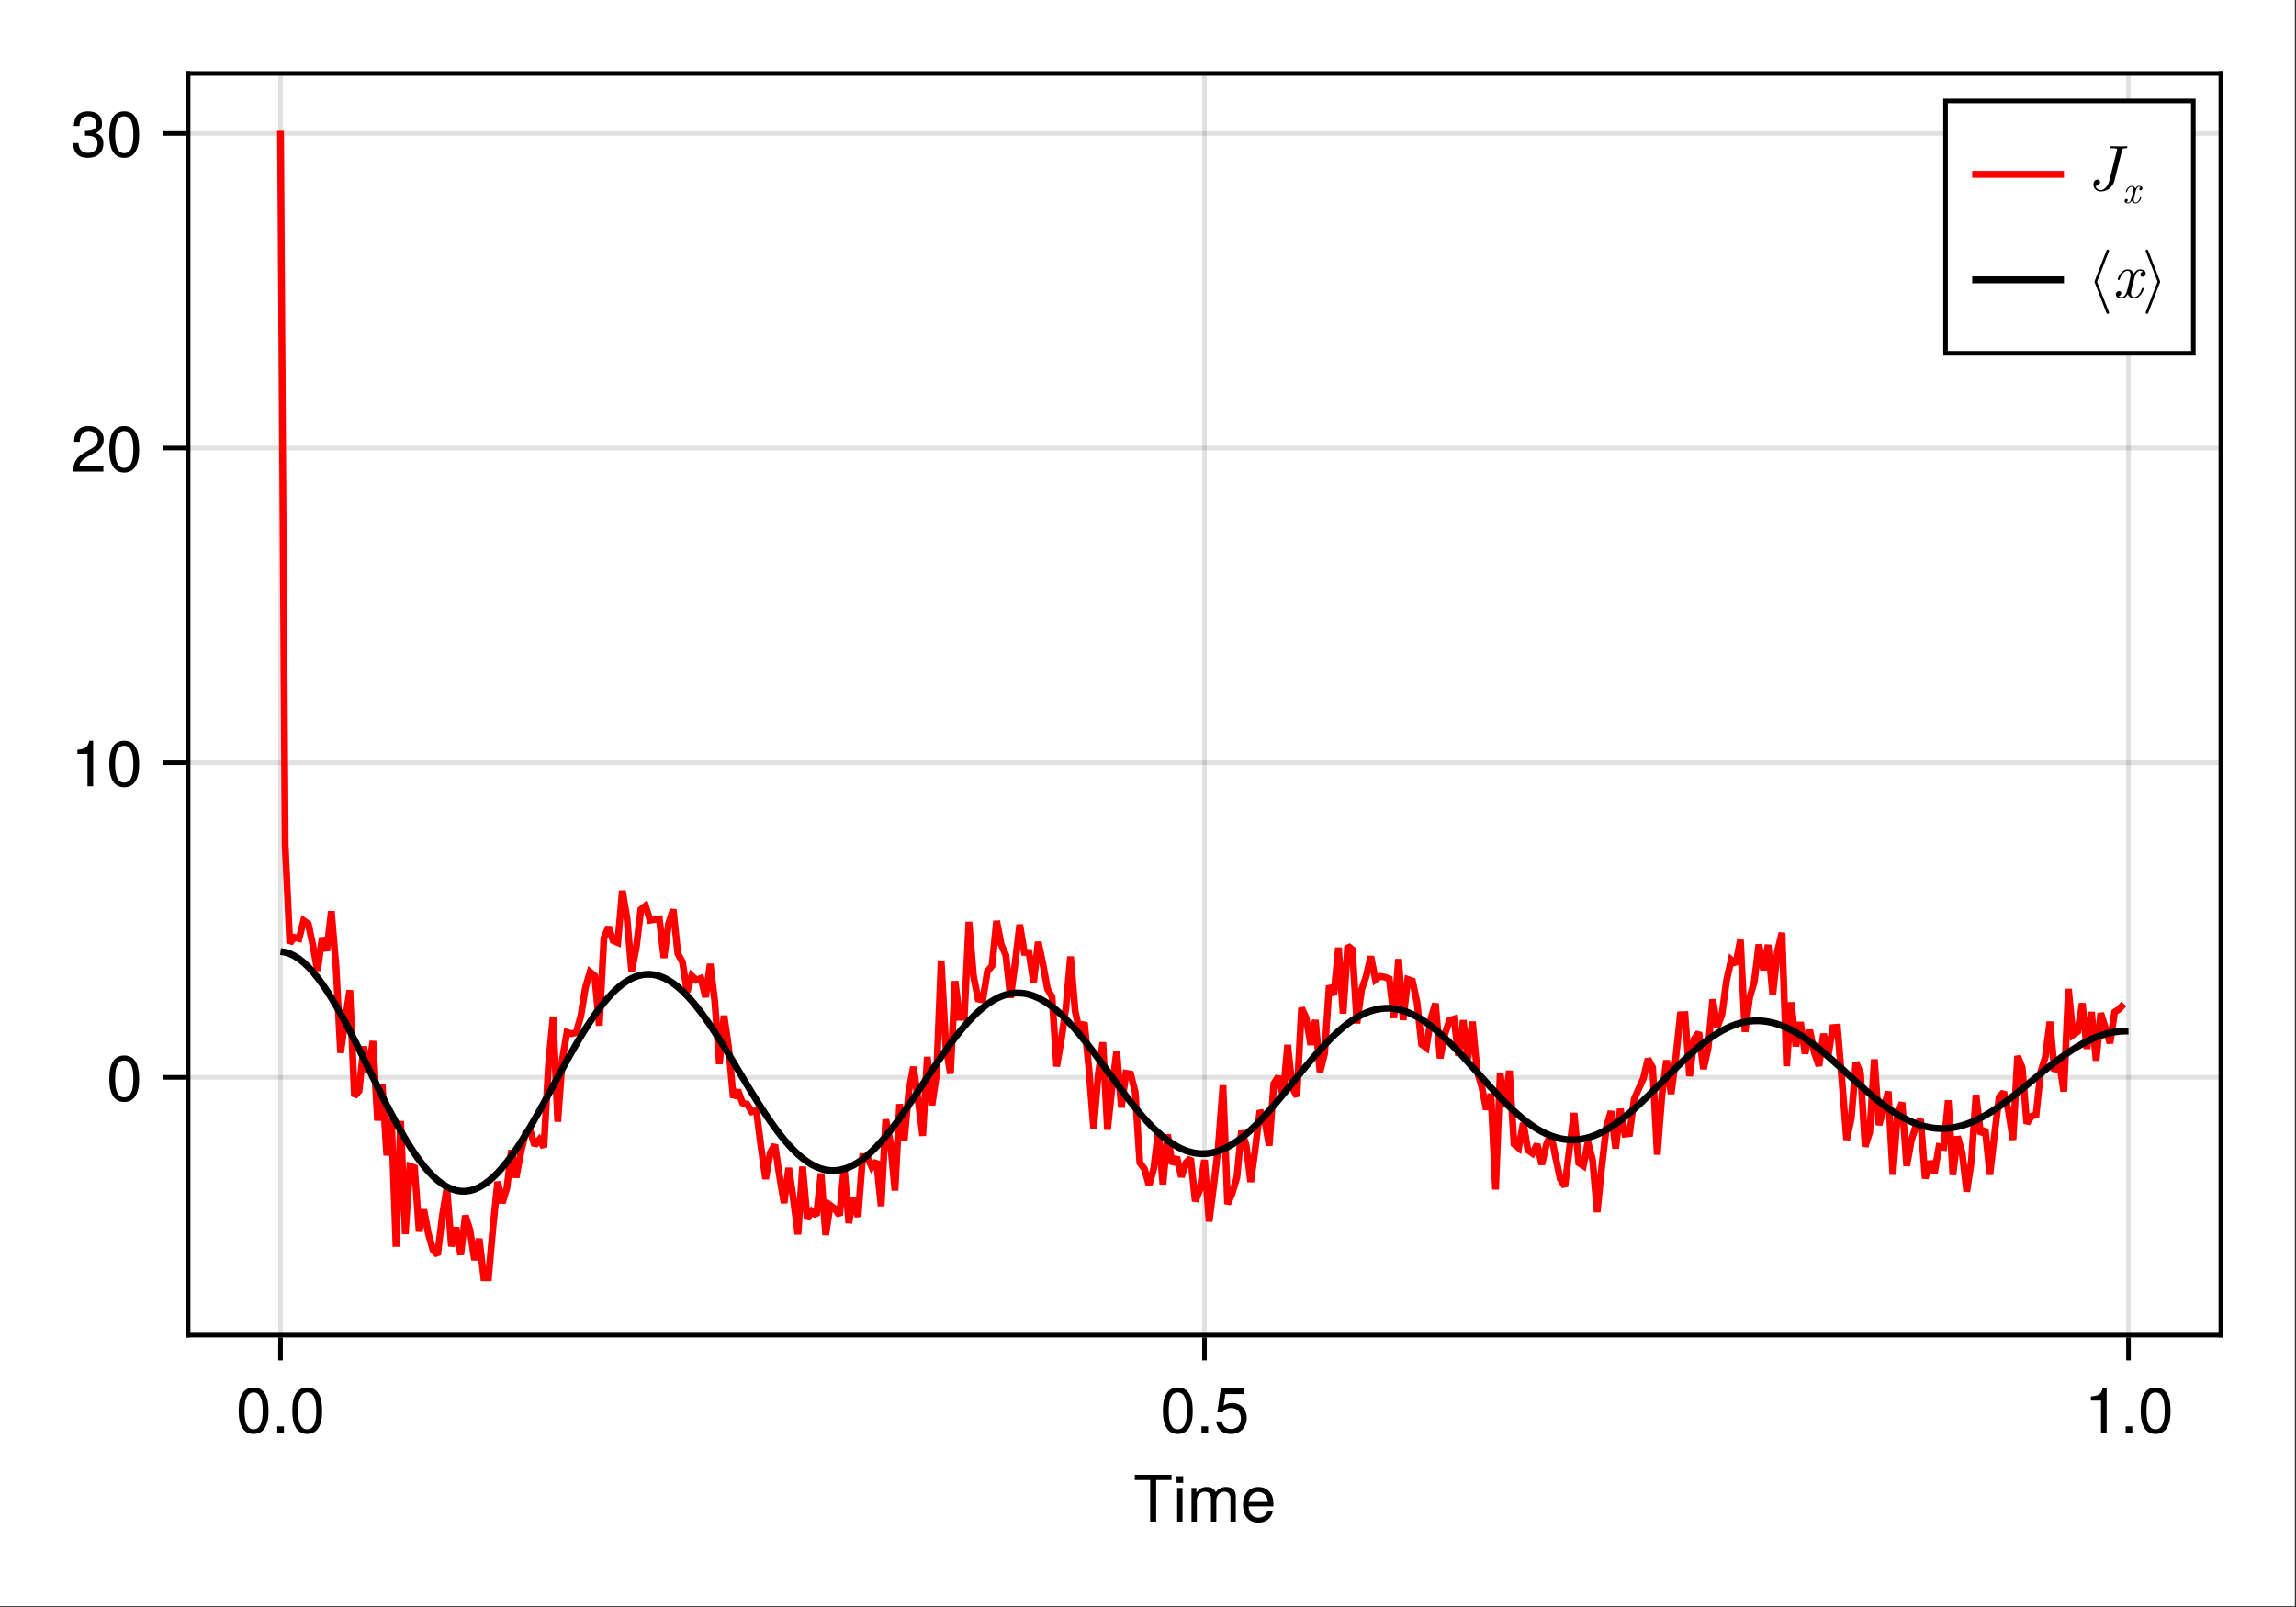 <?xml version="1.0" encoding="UTF-8"?>
<svg xmlns="http://www.w3.org/2000/svg" xmlns:xlink="http://www.w3.org/1999/xlink" width="667" height="467" viewBox="0 0 667 467">
<rect x="0" y="0" width="667" height="467" fill="#333333" stroke="none"/>
<defs>
<g>
<g id="glyph-0-0-ffd5ec89">
<path d="M 11.078 -12.078 C 11.078 -12.078 6.609 -12.078 6.609 -12.078 C 6.609 -12.078 6.609 0 6.609 0 C 6.609 0 4.875 0 4.875 0 C 4.875 0 4.875 -12.078 4.875 -12.078 C 4.875 -12.078 0.391 -12.078 0.391 -12.078 C 0.391 -12.078 0.391 -13.609 0.391 -13.609 C 0.391 -13.609 11.078 -13.609 11.078 -13.609 C 11.078 -13.609 11.078 -12.078 11.078 -12.078 Z M 11.078 -12.078 "/>
</g>
<g id="glyph-1-0-ffd5ec89">
<path d="M 2.859 0 C 2.859 0 1.312 0 1.312 0 C 1.312 0 1.312 -9.781 1.312 -9.781 C 1.312 -9.781 2.859 -9.781 2.859 -9.781 C 2.859 -9.781 2.859 0 2.859 0 Z M 3.062 -11.266 C 3.062 -11.266 1.125 -11.266 1.125 -11.266 C 1.125 -11.266 1.125 -13.203 1.125 -13.203 C 1.125 -13.203 3.062 -13.203 3.062 -13.203 C 3.062 -13.203 3.062 -11.266 3.062 -11.266 Z M 3.062 -11.266 "/>
</g>
<g id="glyph-1-1-ffd5ec89">
<path d="M 14.188 0 C 14.188 0 12.641 0 12.641 0 C 12.641 0 12.641 -6.734 12.641 -6.734 C 12.641 -7.969 11.984 -8.703 10.844 -8.703 C 9.578 -8.703 8.531 -7.562 8.531 -6.141 C 8.531 -6.141 8.531 0 8.531 0 C 8.531 0 6.984 0 6.984 0 C 6.984 0 6.984 -6.734 6.984 -6.734 C 6.984 -7.984 6.328 -8.703 5.172 -8.703 C 3.906 -8.703 2.875 -7.562 2.875 -6.141 C 2.875 -6.141 2.875 0 2.875 0 C 2.875 0 1.328 0 1.328 0 C 1.328 0 1.328 -9.781 1.328 -9.781 C 1.328 -9.781 2.75 -9.781 2.75 -9.781 C 2.75 -9.781 2.75 -8.406 2.75 -8.406 C 3.578 -9.578 4.438 -10.062 5.75 -10.062 C 7.016 -10.062 7.812 -9.609 8.391 -8.578 C 9.297 -9.672 10.078 -10.062 11.391 -10.062 C 13.219 -10.062 14.188 -9.094 14.188 -7.344 C 14.188 -7.344 14.188 0 14.188 0 Z M 14.188 0 "/>
</g>
<g id="glyph-1-2-ffd5ec89">
<path d="M 9.578 -4.438 C 9.578 -4.438 2.375 -4.438 2.375 -4.438 C 2.406 -2.203 3.625 -1.156 5.25 -1.156 C 6.5 -1.156 7.375 -1.688 7.812 -2.969 C 7.812 -2.969 9.375 -2.969 9.375 -2.969 C 8.984 -0.984 7.438 0.281 5.188 0.281 C 2.453 0.281 0.75 -1.625 0.75 -4.844 C 0.75 -8.047 2.5 -10.062 5.234 -10.062 C 7.062 -10.062 8.547 -9.094 9.188 -7.484 C 9.469 -6.766 9.578 -5.859 9.578 -4.438 Z M 7.922 -5.828 C 7.922 -7.359 6.734 -8.625 5.203 -8.625 C 3.641 -8.625 2.547 -7.453 2.406 -5.719 C 2.406 -5.719 7.891 -5.719 7.891 -5.719 C 7.922 -5.75 7.922 -5.828 7.922 -5.828 Z M 7.922 -5.828 "/>
</g>
<g id="glyph-1-3-ffd5ec89">
<path d="M 9.469 -6.359 C 9.469 -2.016 7.938 0.281 5.141 0.281 C 2.297 0.281 0.797 -2.016 0.797 -6.484 C 0.797 -10.922 2.281 -13.234 5.141 -13.234 C 8.016 -13.234 9.469 -10.953 9.469 -6.359 Z M 7.781 -6.516 C 7.781 -10.062 6.906 -11.781 5.141 -11.781 C 3.359 -11.781 2.484 -10.078 2.484 -6.453 C 2.484 -2.844 3.359 -1.078 5.094 -1.078 C 6.922 -1.078 7.781 -2.766 7.781 -6.516 Z M 7.781 -6.516 "/>
</g>
<g id="glyph-1-4-ffd5ec89">
<path d="M 3.562 0 C 3.562 0 1.625 0 1.625 0 C 1.625 0 1.625 -1.938 1.625 -1.938 C 1.625 -1.938 3.562 -1.938 3.562 -1.938 C 3.562 -1.938 3.562 0 3.562 0 Z M 3.562 0 "/>
</g>
<g id="glyph-1-5-ffd5ec89">
<path d="M 9.578 -4.391 C 9.578 -1.594 7.719 0.281 5.047 0.281 C 2.688 0.281 1.188 -0.766 0.656 -3.391 C 0.656 -3.391 2.297 -3.391 2.297 -3.391 C 2.688 -1.906 3.562 -1.172 5 -1.172 C 6.797 -1.172 7.891 -2.266 7.891 -4.156 C 7.891 -6.125 6.781 -7.266 5 -7.266 C 3.984 -7.266 3.344 -6.953 2.578 -6.031 C 2.578 -6.031 1.062 -6.031 1.062 -6.031 C 1.062 -6.031 2.047 -12.953 2.047 -12.953 C 2.047 -12.953 8.891 -12.953 8.891 -12.953 C 8.891 -12.953 8.891 -11.328 8.891 -11.328 C 8.891 -11.328 3.375 -11.328 3.375 -11.328 C 3.375 -11.328 2.859 -7.922 2.859 -7.922 C 3.625 -8.484 4.375 -8.719 5.297 -8.719 C 7.844 -8.719 9.578 -7 9.578 -4.391 Z M 9.578 -4.391 "/>
</g>
<g id="glyph-1-6-ffd5ec89">
<path d="M 6.484 0 C 6.484 0 4.844 0 4.844 0 C 4.844 0 4.844 -9.422 4.844 -9.422 C 4.844 -9.422 1.906 -9.422 1.906 -9.422 C 1.906 -9.422 1.906 -10.609 1.906 -10.609 C 4.438 -10.922 4.812 -11.203 5.391 -13.234 C 5.391 -13.234 6.484 -13.234 6.484 -13.234 C 6.484 -13.234 6.484 0 6.484 0 Z M 6.484 0 "/>
</g>
<g id="glyph-1-7-ffd5ec89">
<path d="M 9.547 -9.359 C 9.547 -7.734 8.594 -6.344 6.734 -5.359 C 6.734 -5.359 4.875 -4.344 4.875 -4.344 C 3.25 -3.391 2.656 -2.703 2.484 -1.625 C 2.484 -1.625 9.453 -1.625 9.453 -1.625 C 9.453 -1.625 9.453 0 9.453 0 C 9.453 0 0.641 0 0.641 0 C 0.781 -2.906 1.594 -4.156 4.344 -5.734 C 4.344 -5.734 6.062 -6.703 6.062 -6.703 C 7.25 -7.375 7.859 -8.266 7.859 -9.312 C 7.859 -10.734 6.734 -11.797 5.25 -11.797 C 3.625 -11.797 2.703 -10.859 2.578 -8.641 C 2.578 -8.641 0.938 -8.641 0.938 -8.641 C 1.031 -11.859 2.594 -13.234 5.297 -13.234 C 7.812 -13.234 9.547 -11.594 9.547 -9.359 Z M 9.547 -9.359 "/>
</g>
<g id="glyph-1-8-ffd5ec89">
<path d="M 9.453 -3.844 C 9.453 -1.344 7.688 0.281 4.969 0.281 C 2.266 0.281 0.797 -1.047 0.594 -4 C 0.594 -4 2.234 -4 2.234 -4 C 2.359 -2.078 3.234 -1.172 5.016 -1.172 C 6.734 -1.172 7.766 -2.172 7.766 -3.828 C 7.766 -5.297 6.828 -6.156 5.016 -6.156 C 5.016 -6.156 4.125 -6.156 4.125 -6.156 C 4.125 -6.156 4.125 -7.547 4.125 -7.547 C 6.766 -7.547 7.375 -8.125 7.375 -9.547 C 7.375 -10.938 6.5 -11.797 5.047 -11.797 C 3.359 -11.797 2.562 -10.922 2.516 -8.969 C 2.516 -8.969 0.875 -8.969 0.875 -8.969 C 0.938 -11.781 2.359 -13.234 5.016 -13.234 C 7.547 -13.234 9.062 -11.875 9.062 -9.594 C 9.062 -8.266 8.438 -7.406 7.203 -6.922 C 8.797 -6.391 9.453 -5.453 9.453 -3.844 Z M 9.453 -3.844 "/>
</g>
<g id="glyph-2-0-ffd5ec89">
<path d="M 9.469 -6.359 C 9.469 -2.016 7.938 0.281 5.141 0.281 C 2.297 0.281 0.797 -2.016 0.797 -6.484 C 0.797 -10.922 2.281 -13.234 5.141 -13.234 C 8.016 -13.234 9.469 -10.953 9.469 -6.359 Z M 7.781 -6.516 C 7.781 -10.062 6.906 -11.781 5.141 -11.781 C 3.359 -11.781 2.484 -10.078 2.484 -6.453 C 2.484 -2.844 3.359 -1.078 5.094 -1.078 C 6.922 -1.078 7.781 -2.766 7.781 -6.516 Z M 7.781 -6.516 "/>
</g>
<g id="glyph-3-0-ffd5ec89">
<path d="M 3.562 0 C 3.562 0 1.625 0 1.625 0 C 1.625 0 1.625 -1.938 1.625 -1.938 C 1.625 -1.938 3.562 -1.938 3.562 -1.938 C 3.562 -1.938 3.562 0 3.562 0 Z M 3.562 0 "/>
</g>
<g id="glyph-4-0-ffd5ec89">
<path d="M 9.469 -6.359 C 9.469 -2.016 7.938 0.281 5.141 0.281 C 2.297 0.281 0.797 -2.016 0.797 -6.484 C 0.797 -10.922 2.281 -13.234 5.141 -13.234 C 8.016 -13.234 9.469 -10.953 9.469 -6.359 Z M 7.781 -6.516 C 7.781 -10.062 6.906 -11.781 5.141 -11.781 C 3.359 -11.781 2.484 -10.078 2.484 -6.453 C 2.484 -2.844 3.359 -1.078 5.094 -1.078 C 6.922 -1.078 7.781 -2.766 7.781 -6.516 Z M 7.781 -6.516 "/>
</g>
<g id="glyph-5-0-ffd5ec89">
<path d="M 11.609 -12.531 C 11.609 -12.703 11.5 -12.75 11.359 -12.75 C 10.734 -12.75 10.062 -12.703 9.422 -12.703 C 8.594 -12.703 7.719 -12.75 6.891 -12.75 C 6.719 -12.75 6.5 -12.75 6.5 -12.391 C 6.5 -12.172 6.672 -12.172 6.969 -12.172 L 7.188 -12.172 C 7.5 -12.172 7.719 -12.172 8.047 -12.141 C 8.453 -12.078 8.609 -12.062 8.609 -11.781 C 8.609 -11.703 8.609 -11.672 8.531 -11.406 L 6.359 -2.703 C 6.016 -1.312 4.953 0 3.922 0 C 3.156 0 2.5 -0.469 2.359 -1.234 C 2.391 -1.219 2.422 -1.219 2.562 -1.219 C 3.266 -1.219 3.672 -1.844 3.672 -2.312 C 3.672 -2.797 3.312 -3.047 2.906 -3.047 C 2.859 -3.047 1.75 -3.047 1.75 -1.609 C 1.75 -0.344 2.766 0.406 3.953 0.406 C 5.719 0.406 7.438 -0.984 7.844 -2.688 L 10.031 -11.5 C 10.156 -12.031 10.281 -12.172 11.125 -12.172 C 11.406 -12.172 11.609 -12.172 11.609 -12.531 Z M 11.609 -12.531 "/>
</g>
<g id="glyph-5-1-ffd5ec89">
<path d="M 9.109 -2.672 C 9.109 -2.859 8.969 -2.859 8.828 -2.859 C 8.609 -2.859 8.594 -2.844 8.5 -2.547 C 7.984 -0.938 7.062 -0.203 6.281 -0.203 C 5.906 -0.203 5.391 -0.422 5.391 -1.406 C 5.391 -1.844 5.609 -2.656 5.75 -3.281 L 6.391 -5.844 C 6.641 -6.812 7.156 -7.844 8.031 -7.844 C 8.078 -7.844 8.547 -7.844 8.844 -7.578 C 8.109 -7.391 8.109 -6.688 8.109 -6.688 C 8.109 -6.438 8.266 -6.094 8.75 -6.094 C 9.094 -6.094 9.672 -6.344 9.672 -7.078 C 9.672 -8.031 8.594 -8.25 8.047 -8.25 C 7.016 -8.25 6.406 -7.344 6.219 -6.984 C 5.812 -8.109 4.891 -8.25 4.422 -8.25 C 2.562 -8.25 1.547 -5.812 1.547 -5.375 C 1.547 -5.188 1.734 -5.188 1.828 -5.188 C 2.078 -5.188 2.078 -5.203 2.172 -5.516 C 2.672 -7.109 3.641 -7.844 4.391 -7.844 C 4.922 -7.844 5.281 -7.406 5.281 -6.672 C 5.281 -6.219 5.062 -5.297 4.891 -4.609 L 4.469 -2.906 C 4.156 -1.703 3.766 -0.203 2.656 -0.203 C 2.594 -0.203 2.141 -0.203 1.828 -0.469 C 2.391 -0.609 2.562 -1.078 2.562 -1.359 C 2.562 -1.844 2.172 -1.953 1.922 -1.953 C 1.453 -1.953 0.984 -1.562 0.984 -0.953 C 0.984 -0.219 1.781 0.203 2.625 0.203 C 3.531 0.203 4.141 -0.5 4.469 -1.062 C 4.844 0 5.75 0.203 6.234 0.203 C 8.156 0.203 9.109 -2.297 9.109 -2.672 Z M 9.109 -2.672 "/>
</g>
<g id="glyph-6-0-ffd5ec89">
<path d="M 5.469 -1.609 C 5.469 -1.719 5.375 -1.719 5.297 -1.719 C 5.172 -1.719 5.156 -1.703 5.094 -1.531 C 4.797 -0.562 4.234 -0.125 3.766 -0.125 C 3.547 -0.125 3.234 -0.25 3.234 -0.844 C 3.234 -1.109 3.359 -1.594 3.453 -1.969 L 3.828 -3.5 C 3.984 -4.094 4.297 -4.703 4.812 -4.703 C 4.844 -4.703 5.125 -4.703 5.312 -4.547 C 4.859 -4.438 4.859 -4.016 4.859 -4.016 C 4.859 -3.859 4.969 -3.656 5.25 -3.656 C 5.453 -3.656 5.797 -3.812 5.797 -4.25 C 5.797 -4.812 5.156 -4.953 4.828 -4.953 C 4.219 -4.953 3.844 -4.406 3.734 -4.188 C 3.484 -4.859 2.938 -4.953 2.656 -4.953 C 1.531 -4.953 0.938 -3.484 0.938 -3.219 C 0.938 -3.109 1.047 -3.109 1.094 -3.109 C 1.25 -3.109 1.25 -3.125 1.297 -3.312 C 1.609 -4.266 2.188 -4.703 2.625 -4.703 C 2.953 -4.703 3.172 -4.453 3.172 -4 C 3.172 -3.734 3.031 -3.188 2.938 -2.766 L 2.672 -1.75 C 2.5 -1.016 2.266 -0.125 1.594 -0.125 C 1.562 -0.125 1.281 -0.125 1.094 -0.281 C 1.438 -0.375 1.531 -0.656 1.531 -0.812 C 1.531 -1.109 1.297 -1.172 1.156 -1.172 C 0.875 -1.172 0.594 -0.938 0.594 -0.578 C 0.594 -0.141 1.062 0.125 1.578 0.125 C 2.125 0.125 2.484 -0.297 2.672 -0.641 C 2.906 0 3.453 0.125 3.734 0.125 C 4.891 0.125 5.469 -1.375 5.469 -1.609 Z M 5.469 -1.609 "/>
</g>
<g id="glyph-7-0-ffd5ec89">
<path d="M 6.281 4.297 C 6.281 4.234 6.281 4.203 6.25 4.156 L 2.812 -4.672 L 6.25 -13.5 C 6.281 -13.531 6.281 -13.578 6.281 -13.625 C 6.281 -13.844 6.109 -14 5.906 -14 C 5.75 -14 5.609 -13.906 5.547 -13.766 L 2.078 -4.797 C 2.047 -4.766 2.047 -4.719 2.047 -4.672 C 2.047 -4.609 2.047 -4.578 2.078 -4.531 L 5.547 4.422 C 5.609 4.578 5.75 4.672 5.906 4.672 C 6.109 4.672 6.281 4.5 6.281 4.297 Z M 6.281 4.297 "/>
</g>
<g id="glyph-7-1-ffd5ec89">
<path d="M 5.188 -4.797 L 1.719 -13.766 C 1.656 -13.906 1.516 -14 1.359 -14 C 1.156 -14 0.984 -13.844 0.984 -13.625 C 0.984 -13.578 0.984 -13.531 1.016 -13.5 L 4.438 -4.672 L 1.016 4.156 C 0.984 4.203 0.984 4.234 0.984 4.297 C 0.984 4.5 1.156 4.672 1.359 4.672 C 1.516 4.672 1.656 4.578 1.719 4.422 L 5.188 -4.531 C 5.203 -4.578 5.203 -4.609 5.203 -4.672 C 5.203 -4.719 5.203 -4.766 5.188 -4.797 Z M 5.188 -4.797 "/>
</g>
</g>
</defs>
<path fill-rule="nonzero" fill="rgb(100%, 100%, 100%)" fill-opacity="1" d="M 0 0 L 666.668 0 L 666.668 466.668 L 0 466.668 Z M 0 0 "/>
<path fill-rule="nonzero" fill="rgb(100%, 100%, 100%)" fill-opacity="1" d="M 54.668 388 L 645.336 388 L 645.336 21.332 L 54.668 21.332 Z M 54.668 388 "/>
<path fill="none" stroke-width="1" stroke-linecap="butt" stroke-linejoin="miter" stroke="rgb(0%, 0%, 0%)" stroke-opacity="0.12" stroke-miterlimit="1.155" d="M 61.137 291 L 61.137 15.999 " transform="matrix(1.333, 0, 0, 1.333, 0, 0)"/>
<path fill="none" stroke-width="1" stroke-linecap="butt" stroke-linejoin="miter" stroke="rgb(0%, 0%, 0%)" stroke-opacity="0.12" stroke-miterlimit="1.155" d="M 262.5 291 L 262.5 15.999 " transform="matrix(1.333, 0, 0, 1.333, 0, 0)"/>
<path fill="none" stroke-width="1" stroke-linecap="butt" stroke-linejoin="miter" stroke="rgb(0%, 0%, 0%)" stroke-opacity="0.12" stroke-miterlimit="1.155" d="M 463.863 291 L 463.863 15.999 " transform="matrix(1.333, 0, 0, 1.333, 0, 0)"/>
<path fill="none" stroke-width="1" stroke-linecap="butt" stroke-linejoin="miter" stroke="rgb(0%, 0%, 0%)" stroke-opacity="0.12" stroke-miterlimit="1.155" d="M 41.001 234.82 L 483.999 234.82 " transform="matrix(1.333, 0, 0, 1.333, 0, 0)"/>
<path fill="none" stroke-width="1" stroke-linecap="butt" stroke-linejoin="miter" stroke="rgb(0%, 0%, 0%)" stroke-opacity="0.12" stroke-miterlimit="1.155" d="M 41.001 166.239 L 483.999 166.239 " transform="matrix(1.333, 0, 0, 1.333, 0, 0)"/>
<path fill="none" stroke-width="1" stroke-linecap="butt" stroke-linejoin="miter" stroke="rgb(0%, 0%, 0%)" stroke-opacity="0.12" stroke-miterlimit="1.155" d="M 41.001 97.658 L 483.999 97.658 " transform="matrix(1.333, 0, 0, 1.333, 0, 0)"/>
<path fill="none" stroke-width="1" stroke-linecap="butt" stroke-linejoin="miter" stroke="rgb(0%, 0%, 0%)" stroke-opacity="0.12" stroke-miterlimit="1.155" d="M 41.001 29.08 L 483.999 29.08 " transform="matrix(1.333, 0, 0, 1.333, 0, 0)"/>
<g fill="rgb(0%, 0%, 0%)" fill-opacity="1">
<use xlink:href="#glyph-0-0-ffd5ec89" x="329.261" y="442.091"/>
</g>
<g fill="rgb(0%, 0%, 0%)" fill-opacity="1">
<use xlink:href="#glyph-1-0-ffd5ec89" x="340.667" y="442.091"/>
</g>
<g fill="rgb(0%, 0%, 0%)" fill-opacity="1">
<use xlink:href="#glyph-1-1-ffd5ec89" x="344.811" y="442.091"/>
</g>
<g fill="rgb(0%, 0%, 0%)" fill-opacity="1">
<use xlink:href="#glyph-1-2-ffd5ec89" x="360.36" y="442.091"/>
</g>
<g fill="rgb(0%, 0%, 0%)" fill-opacity="1">
<use xlink:href="#glyph-2-0-ffd5ec89" x="68.542" y="416.344"/>
</g>
<g fill="rgb(0%, 0%, 0%)" fill-opacity="1">
<use xlink:href="#glyph-3-0-ffd5ec89" x="78.92" y="416.344"/>
</g>
<g fill="rgb(0%, 0%, 0%)" fill-opacity="1">
<use xlink:href="#glyph-2-0-ffd5ec89" x="84.11" y="416.344"/>
</g>
<g fill="rgb(0%, 0%, 0%)" fill-opacity="1">
<use xlink:href="#glyph-1-3-ffd5ec89" x="337.027" y="416.344"/>
</g>
<g fill="rgb(0%, 0%, 0%)" fill-opacity="1">
<use xlink:href="#glyph-1-4-ffd5ec89" x="347.405" y="416.344"/>
</g>
<g fill="rgb(0%, 0%, 0%)" fill-opacity="1">
<use xlink:href="#glyph-1-5-ffd5ec89" x="352.595" y="416.344"/>
</g>
<g fill="rgb(0%, 0%, 0%)" fill-opacity="1">
<use xlink:href="#glyph-1-6-ffd5ec89" x="605.512" y="416.344"/>
</g>
<g fill="rgb(0%, 0%, 0%)" fill-opacity="1">
<use xlink:href="#glyph-1-4-ffd5ec89" x="615.89" y="416.344"/>
</g>
<g fill="rgb(0%, 0%, 0%)" fill-opacity="1">
<use xlink:href="#glyph-1-3-ffd5ec89" x="621.08" y="416.344"/>
</g>
<g fill="rgb(0%, 0%, 0%)" fill-opacity="1">
<use xlink:href="#glyph-4-0-ffd5ec89" x="30.955" y="319.898"/>
</g>
<g fill="rgb(0%, 0%, 0%)" fill-opacity="1">
<use xlink:href="#glyph-1-6-ffd5ec89" x="20.576" y="228.457"/>
</g>
<g fill="rgb(0%, 0%, 0%)" fill-opacity="1">
<use xlink:href="#glyph-4-0-ffd5ec89" x="30.955" y="228.457"/>
</g>
<g fill="rgb(0%, 0%, 0%)" fill-opacity="1">
<use xlink:href="#glyph-1-7-ffd5ec89" x="20.576" y="137.016"/>
</g>
<g fill="rgb(0%, 0%, 0%)" fill-opacity="1">
<use xlink:href="#glyph-4-0-ffd5ec89" x="30.955" y="137.016"/>
</g>
<g fill="rgb(0%, 0%, 0%)" fill-opacity="1">
<use xlink:href="#glyph-1-8-ffd5ec89" x="20.576" y="45.576"/>
</g>
<g fill="rgb(0%, 0%, 0%)" fill-opacity="1">
<use xlink:href="#glyph-4-0-ffd5ec89" x="30.955" y="45.576"/>
</g>
<path fill="none" stroke-width="1.5" stroke-linecap="butt" stroke-linejoin="miter" stroke="rgb(100%, 0%, 0%)" stroke-opacity="1" stroke-miterlimit="2" d="M 61.137 28.5 L 62.145 184.043 L 63.149 205.562 L 64.157 204.316 L 65.165 204.577 L 66.17 200.663 L 67.178 201.369 L 68.183 206.03 L 69.19 211.57 L 70.198 204.396 L 71.203 207.231 L 72.211 198.618 L 73.219 210.577 L 74.224 229.479 L 75.231 222.267 L 76.239 215.839 L 77.244 238.954 L 78.252 237.773 L 79.26 228.094 L 80.265 233.777 L 81.272 226.913 L 82.28 244.239 L 83.285 236.297 L 84.293 251.836 L 85.301 243.867 L 86.306 271.734 L 87.313 244.345 L 88.321 268.978 L 89.326 254.171 L 90.334 254.496 L 91.342 268.418 L 92.347 263.651 L 93.354 268.887 L 94.362 272.435 L 95.367 273.498 L 96.375 265.225 L 97.383 258.961 L 98.388 271.641 L 99.396 267.551 L 100.403 273.489 L 101.408 264.949 L 102.416 268.102 L 103.424 274.626 L 104.429 270 L 105.437 278.487 L 106.444 278.499 L 107.449 267.328 L 108.457 257.563 L 109.465 262.198 L 110.47 258.929 L 111.478 250.688 L 112.485 256.652 L 113.49 251.227 L 114.498 247.102 L 115.506 246.29 L 116.511 249.647 L 117.519 248.394 L 118.526 250.043 L 119.531 232.148 L 120.539 221.593 L 121.547 244.485 L 122.552 230.953 L 123.56 225.012 L 124.564 225.313 L 125.572 225.056 L 126.58 221.473 L 127.585 215.271 L 128.593 211.849 L 129.601 212.672 L 130.605 223.553 L 131.613 204.457 L 132.621 202.055 L 133.626 205.002 L 134.634 205.438 L 135.642 194.145 L 136.646 200.142 L 137.654 211.679 L 138.662 206.508 L 139.667 198.237 L 140.675 197.426 L 141.683 200.572 L 142.688 200.405 L 143.695 200.3 L 144.703 208.781 L 145.708 201.287 L 146.716 198.234 L 147.724 207.853 L 148.729 209.675 L 149.736 216.182 L 150.744 212.657 L 151.749 213.604 L 152.757 213.229 L 153.765 217.318 L 154.77 210.094 L 155.777 218.259 L 156.785 231.926 L 157.79 221.388 L 158.798 228.372 L 159.806 239.224 L 160.811 237.627 L 161.818 240.398 L 162.826 240.665 L 163.831 242.326 L 164.839 242.06 L 165.847 249.979 L 166.852 256.969 L 167.859 251.232 L 168.867 249.519 L 169.872 256.245 L 170.88 262.219 L 171.888 254.563 L 172.893 261.255 L 173.9 269.042 L 174.908 254.285 L 175.913 265.69 L 176.921 264.044 L 177.926 264.914 L 178.934 255.776 L 179.941 269.165 L 180.946 262.705 L 181.954 263.458 L 182.962 264.908 L 183.967 254.203 L 184.975 266.578 L 185.982 261.117 L 186.987 265.216 L 187.995 252.091 L 189.003 252.129 L 190.008 254.391 L 191.016 253.084 L 192.023 262.878 L 193.028 243.996 L 194.036 248.903 L 195.044 259.491 L 196.049 240.662 L 197.057 248.634 L 198.064 237.768 L 199.069 232.526 L 200.077 239.689 L 201.085 247.564 L 202.09 230.361 L 203.098 240.899 L 204.105 234.185 L 205.11 209.367 L 206.118 227.889 L 207.126 234.023 L 208.131 213.853 L 209.139 221.728 L 210.146 221.742 L 211.151 200.938 L 212.159 212.795 L 213.167 217.746 L 214.172 217.96 L 215.18 211.74 L 216.188 210.513 L 217.192 200.733 L 218.2 205.884 L 219.208 208.181 L 220.213 217.474 L 221.221 209.971 L 222.229 201.548 L 223.233 207.577 L 224.241 207.606 L 225.249 214.063 L 226.254 205.304 L 227.262 210.041 L 228.27 215.514 L 229.274 217.295 L 230.282 232.436 L 231.29 226.576 L 232.295 219.688 L 233.303 208.488 L 234.308 220.371 L 235.315 224.895 L 236.323 222.847 L 237.328 233.142 L 238.336 245.944 L 239.344 234.152 L 240.349 227.188 L 241.356 246.226 L 242.364 236.903 L 243.369 229.148 L 244.377 241.389 L 245.385 233.924 L 246.39 234.097 L 247.397 237.996 L 248.405 253.412 L 249.41 254.774 L 250.418 258.325 L 251.426 254.766 L 252.431 246.501 L 253.438 258.146 L 254.446 247.269 L 255.451 253.702 L 256.459 252.202 L 257.467 256.503 L 258.472 253.412 L 259.479 252.457 L 260.487 261.826 L 261.492 259.274 L 262.5 252.835 L 263.508 266.238 L 264.513 258.281 L 265.521 249.771 L 266.528 236.563 L 267.533 262.43 L 268.541 260.057 L 269.549 256.658 L 270.554 246.489 L 271.562 249.56 L 272.569 257.619 L 273.574 250.257 L 274.582 242.039 L 275.59 244.017 L 276.595 249.7 L 277.603 236.191 L 278.61 234.624 L 279.615 238.898 L 280.623 227.751 L 281.631 236.997 L 282.636 238.972 L 283.644 219.683 L 284.651 221.865 L 285.656 227.733 L 286.664 222.325 L 287.672 233.651 L 288.677 229.608 L 289.685 214.825 L 290.689 216.864 L 291.697 206.546 L 292.705 220.91 L 293.71 206.165 L 294.718 206.956 L 295.726 223.052 L 296.73 215.722 L 297.738 212.783 L 298.746 208.45 L 299.751 213.527 L 300.759 212.798 L 301.767 212.977 L 302.771 213.34 L 303.779 221.877 L 304.787 209.036 L 305.792 222.316 L 306.8 213.463 L 307.808 213.8 L 308.812 218.446 L 309.82 227.613 L 310.828 228.369 L 311.833 222.041 L 312.841 218.736 L 313.849 230.669 L 314.854 225.486 L 315.861 222.451 L 316.869 222.108 L 317.874 230.101 L 318.882 222.381 L 319.89 230.818 L 320.895 222.686 L 321.902 233.355 L 322.91 236.792 L 323.915 241.825 L 324.923 238.479 L 325.931 259.266 L 326.936 234.015 L 327.943 241.292 L 328.951 233.391 L 329.956 249.354 L 330.964 250.195 L 331.972 244.77 L 332.977 250.696 L 333.984 251.388 L 334.992 249.393 L 335.997 253.805 L 337.005 249.466 L 338.013 247.184 L 339.018 252.284 L 340.025 256.963 L 341.033 258.601 L 342.038 250.339 L 343.046 242.602 L 344.051 253.462 L 345.059 254.098 L 346.066 248.956 L 347.071 252.841 L 348.079 264.19 L 349.087 254.153 L 350.092 245.607 L 351.1 242.206 L 352.107 250.321 L 353.112 241.685 L 354.12 247.189 L 355.128 247.072 L 356.133 239.587 L 357.141 237.284 L 358.148 235.049 L 359.153 230.798 L 360.161 232.67 L 361.169 251.666 L 362.174 238.775 L 363.182 231.126 L 364.189 238.444 L 365.194 230.692 L 366.202 221.194 L 367.21 221.142 L 368.215 234.565 L 369.223 226.444 L 370.23 225.05 L 371.235 232.995 L 372.243 228.536 L 373.251 217.822 L 374.256 223.849 L 375.264 221.13 L 376.271 213.697 L 377.276 209.215 L 378.284 210.129 L 379.292 204.832 L 380.297 224.906 L 381.305 217.403 L 382.312 213.999 L 383.317 205.854 L 384.325 211.444 L 385.333 205.945 L 386.338 216.844 L 387.346 207.387 L 388.354 203.329 L 389.358 232.374 L 390.366 218.467 L 391.374 228.056 L 392.379 222.8 L 393.387 229.661 L 394.395 224.493 L 395.399 229.412 L 396.407 232.304 L 397.415 225.328 L 398.42 230.03 L 399.428 223.975 L 400.433 223.896 L 401.44 235.793 L 402.448 248.446 L 403.453 243.771 L 404.461 231.56 L 405.469 233.895 L 406.474 249.902 L 407.481 246.75 L 408.489 230.897 L 409.494 245.221 L 410.502 241.693 L 411.51 237.914 L 412.515 256.043 L 413.522 242.927 L 414.53 240.316 L 415.535 254.106 L 416.543 248.569 L 417.551 245.376 L 418.556 243.964 L 419.563 256.863 L 420.571 253.128 L 421.576 255.703 L 422.584 249.885 L 423.592 250.061 L 424.597 239.833 L 425.604 256.09 L 426.612 247.699 L 427.617 251.227 L 428.625 259.723 L 429.633 253.063 L 430.638 238.655 L 431.646 247.163 L 432.653 246.132 L 433.658 256.04 L 434.666 247.321 L 435.674 239.124 L 436.679 238.043 L 437.687 242.001 L 438.694 248.44 L 439.699 230.18 L 440.707 232.676 L 441.715 244.89 L 442.72 243.308 L 443.728 242.985 L 444.735 233.704 L 445.74 230.411 L 446.748 222.686 L 447.756 233.534 L 448.761 231.202 L 449.769 237.914 L 450.776 215.546 L 451.781 225.568 L 452.789 224.856 L 453.797 218.678 L 454.802 228.598 L 455.81 220.573 L 456.814 231.173 L 457.822 220.828 L 458.83 224.004 L 459.835 227.376 L 460.843 220.611 L 461.851 219.943 L 462.855 218.81 " transform="matrix(1.333, 0, 0, 1.333, 0, 0)"/>
<path fill="none" stroke-width="1.5" stroke-linecap="butt" stroke-linejoin="miter" stroke="rgb(0%, 0%, 0%)" stroke-opacity="1" stroke-miterlimit="2" d="M 61.137 207.39 L 62.145 207.542 L 63.149 207.861 L 64.157 208.345 L 65.165 208.989 L 66.17 209.792 L 67.178 210.741 L 68.183 211.837 L 69.19 213.067 L 70.198 214.424 L 71.203 215.9 L 72.211 217.488 L 73.219 219.173 L 74.224 220.945 L 75.231 222.794 L 76.239 224.71 L 77.244 226.676 L 78.252 228.683 L 79.26 230.719 L 80.265 232.767 L 81.272 234.82 L 82.28 236.862 L 83.285 238.881 L 84.293 240.867 L 85.301 242.804 L 86.306 244.682 L 87.313 246.489 L 88.321 248.218 L 89.326 249.853 L 90.334 251.391 L 91.342 252.814 L 92.347 254.124 L 93.354 255.308 L 94.362 256.356 L 95.367 257.271 L 96.375 258.041 L 97.383 258.665 L 98.388 259.137 L 99.396 259.459 L 100.403 259.629 L 101.408 259.644 L 102.416 259.503 L 103.424 259.216 L 104.429 258.776 L 105.437 258.193 L 106.444 257.47 L 107.449 256.608 L 108.457 255.618 L 109.465 254.505 L 110.47 253.274 L 111.478 251.938 L 112.485 250.506 L 113.49 248.979 L 114.498 247.377 L 115.506 245.704 L 116.511 243.97 L 117.519 242.191 L 118.526 240.375 L 119.531 238.535 L 120.539 236.678 L 121.547 234.823 L 122.552 232.975 L 123.56 231.146 L 124.564 229.351 L 125.572 227.599 L 126.58 225.899 L 127.585 224.262 L 128.593 222.7 L 129.601 221.218 L 130.605 219.829 L 131.613 218.537 L 132.621 217.354 L 133.626 216.284 L 134.634 215.332 L 135.642 214.506 L 136.646 213.812 L 137.654 213.246 L 138.662 212.818 L 139.667 212.525 L 140.675 212.373 L 141.683 212.361 L 142.688 212.484 L 143.695 212.748 L 144.703 213.144 L 145.708 213.671 L 146.716 214.327 L 147.724 215.106 L 148.729 216.003 L 149.736 217.008 L 150.744 218.121 L 151.749 219.331 L 152.757 220.629 L 153.765 222.009 L 154.77 223.459 L 155.777 224.974 L 156.785 226.541 L 157.79 228.149 L 158.798 229.793 L 159.806 231.46 L 160.811 233.139 L 161.818 234.817 L 162.826 236.49 L 163.831 238.143 L 164.839 239.769 L 165.847 241.354 L 166.852 242.892 L 167.859 244.374 L 168.867 245.786 L 169.872 247.128 L 170.88 248.385 L 171.888 249.554 L 172.893 250.623 L 173.9 251.593 L 174.908 252.454 L 175.913 253.201 L 176.921 253.831 L 177.926 254.341 L 178.934 254.73 L 179.941 254.994 L 180.946 255.132 L 181.954 255.144 L 182.962 255.029 L 183.967 254.792 L 184.975 254.435 L 185.982 253.957 L 186.987 253.362 L 187.995 252.659 L 189.003 251.848 L 190.008 250.937 L 191.016 249.932 L 192.023 248.839 L 193.028 247.664 L 194.036 246.416 L 195.044 245.101 L 196.049 243.732 L 197.057 242.314 L 198.064 240.855 L 199.069 239.37 L 200.077 237.861 L 201.085 236.344 L 202.09 234.823 L 203.098 233.312 L 204.105 231.814 L 205.11 230.344 L 206.118 228.908 L 207.126 227.517 L 208.131 226.178 L 209.139 224.897 L 210.146 223.685 L 211.151 222.548 L 212.159 221.49 L 213.167 220.521 L 214.172 219.645 L 215.18 218.865 L 216.188 218.191 L 217.192 217.62 L 218.2 217.157 L 219.208 216.806 L 220.213 216.568 L 221.221 216.442 L 222.229 216.431 L 223.233 216.533 L 224.241 216.747 L 225.249 217.072 L 226.254 217.506 L 227.262 218.042 L 228.27 218.678 L 229.274 219.413 L 230.282 220.236 L 231.29 221.147 L 232.295 222.138 L 233.303 223.201 L 234.308 224.329 L 235.315 225.519 L 236.323 226.758 L 237.328 228.041 L 238.336 229.359 L 239.344 230.704 L 240.349 232.066 L 241.356 233.44 L 242.364 234.817 L 243.369 236.186 L 244.377 237.539 L 245.385 238.869 L 246.39 240.17 L 247.397 241.427 L 248.405 242.64 L 249.41 243.8 L 250.418 244.896 L 251.426 245.924 L 252.431 246.882 L 253.438 247.758 L 254.446 248.552 L 255.451 249.255 L 256.459 249.867 L 257.467 250.386 L 258.472 250.802 L 259.479 251.121 L 260.487 251.335 L 261.492 251.449 L 262.5 251.458 L 263.508 251.367 L 264.513 251.174 L 265.521 250.878 L 266.528 250.488 L 267.533 250.002 L 268.541 249.428 L 269.549 248.763 L 270.554 248.016 L 271.562 247.192 L 272.569 246.299 L 273.574 245.335 L 274.582 244.315 L 275.59 243.24 L 276.595 242.118 L 277.603 240.958 L 278.61 239.763 L 279.615 238.547 L 280.623 237.313 L 281.631 236.068 L 282.636 234.823 L 283.644 233.584 L 284.651 232.359 L 285.656 231.158 L 286.664 229.98 L 287.672 228.844 L 288.677 227.745 L 289.685 226.696 L 290.689 225.706 L 291.697 224.774 L 292.705 223.907 L 293.71 223.113 L 294.718 222.396 L 295.726 221.76 L 296.73 221.206 L 297.738 220.737 L 298.746 220.359 L 299.751 220.072 L 300.759 219.876 L 301.767 219.773 L 302.771 219.765 L 303.779 219.85 L 304.787 220.025 L 305.792 220.289 L 306.8 220.644 L 307.808 221.083 L 308.812 221.604 L 309.82 222.205 L 310.828 222.879 L 311.833 223.626 L 312.841 224.435 L 313.849 225.305 L 314.854 226.23 L 315.861 227.203 L 316.869 228.217 L 317.874 229.269 L 318.882 230.347 L 319.89 231.448 L 320.895 232.564 L 321.902 233.689 L 322.91 234.817 L 323.915 235.937 L 324.923 237.047 L 325.931 238.134 L 326.936 239.197 L 327.943 240.229 L 328.951 241.222 L 329.956 242.171 L 330.964 243.067 L 331.972 243.911 L 332.977 244.693 L 333.984 245.411 L 334.992 246.062 L 335.997 246.639 L 337.005 247.14 L 338.013 247.562 L 339.018 247.904 L 340.025 248.165 L 341.033 248.341 L 342.038 248.435 L 343.046 248.443 L 344.051 248.367 L 345.059 248.209 L 346.066 247.969 L 347.071 247.649 L 348.079 247.251 L 349.087 246.779 L 350.092 246.237 L 351.1 245.625 L 352.107 244.951 L 353.112 244.219 L 354.12 243.431 L 355.128 242.593 L 356.133 241.714 L 357.141 240.797 L 358.148 239.845 L 359.153 238.869 L 360.161 237.873 L 361.169 236.862 L 362.174 235.843 L 363.182 234.823 L 364.189 233.81 L 365.194 232.808 L 366.202 231.82 L 367.21 230.859 L 368.215 229.928 L 369.223 229.028 L 370.23 228.17 L 371.235 227.358 L 372.243 226.594 L 373.251 225.888 L 374.256 225.237 L 375.264 224.648 L 376.271 224.127 L 377.276 223.673 L 378.284 223.292 L 379.292 222.981 L 380.297 222.744 L 381.305 222.586 L 382.312 222.501 L 383.317 222.495 L 384.325 222.562 L 385.333 222.706 L 386.338 222.923 L 387.346 223.213 L 388.354 223.573 L 389.358 224.001 L 390.366 224.49 L 391.374 225.044 L 392.379 225.653 L 393.387 226.318 L 394.395 227.03 L 395.399 227.786 L 396.407 228.583 L 397.415 229.415 L 398.42 230.273 L 399.428 231.158 L 400.433 232.061 L 401.44 232.975 L 402.448 233.895 L 403.453 234.817 L 404.461 235.734 L 405.469 236.643 L 406.474 237.533 L 407.481 238.403 L 408.489 239.247 L 409.494 240.062 L 410.502 240.838 L 411.51 241.573 L 412.515 242.262 L 413.522 242.903 L 414.53 243.492 L 415.535 244.022 L 416.543 244.497 L 417.551 244.907 L 418.556 245.253 L 419.563 245.534 L 420.571 245.745 L 421.576 245.892 L 422.584 245.968 L 423.592 245.974 L 424.597 245.912 L 425.604 245.783 L 426.612 245.584 L 427.617 245.323 L 428.625 244.998 L 429.633 244.611 L 430.638 244.166 L 431.646 243.668 L 432.653 243.114 L 433.658 242.514 L 434.666 241.869 L 435.674 241.187 L 436.679 240.466 L 437.687 239.713 L 438.694 238.934 L 439.699 238.137 L 440.707 237.319 L 441.715 236.493 L 442.72 235.658 L 443.728 234.823 L 444.735 233.994 L 445.74 233.174 L 446.748 232.365 L 447.756 231.577 L 448.761 230.815 L 449.769 230.08 L 450.776 229.377 L 451.781 228.712 L 452.789 228.085 L 453.797 227.508 L 454.802 226.975 L 455.81 226.494 L 456.814 226.066 L 457.822 225.694 L 458.83 225.381 L 459.835 225.126 L 460.843 224.936 L 461.851 224.804 L 462.855 224.733 L 463.863 224.728 " transform="matrix(1.333, 0, 0, 1.333, 0, 0)"/>
<path fill-rule="nonzero" fill="rgb(100%, 100%, 100%)" fill-opacity="1" stroke-width="1" stroke-linecap="butt" stroke-linejoin="miter" stroke="rgb(0%, 0%, 0%)" stroke-opacity="1" stroke-miterlimit="2" d="M 423.999 77.001 L 477.999 77.001 L 477.999 22.002 L 423.999 22.002 Z M 423.999 77.001 " transform="matrix(1.333, 0, 0, 1.333, 0, 0)"/>
<path fill="none" stroke-width="1" stroke-linecap="butt" stroke-linejoin="miter" stroke="rgb(0%, 0%, 0%)" stroke-opacity="1" stroke-miterlimit="1.155" d="M 61.137 291.501 L 61.137 296.499 " transform="matrix(1.333, 0, 0, 1.333, 0, 0)"/>
<path fill="none" stroke-width="1" stroke-linecap="butt" stroke-linejoin="miter" stroke="rgb(0%, 0%, 0%)" stroke-opacity="1" stroke-miterlimit="1.155" d="M 262.5 291.501 L 262.5 296.499 " transform="matrix(1.333, 0, 0, 1.333, 0, 0)"/>
<path fill="none" stroke-width="1" stroke-linecap="butt" stroke-linejoin="miter" stroke="rgb(0%, 0%, 0%)" stroke-opacity="1" stroke-miterlimit="1.155" d="M 463.863 291.501 L 463.863 296.499 " transform="matrix(1.333, 0, 0, 1.333, 0, 0)"/>
<path fill="none" stroke-width="1" stroke-linecap="butt" stroke-linejoin="miter" stroke="rgb(0%, 0%, 0%)" stroke-opacity="1" stroke-miterlimit="1.155" d="M 40.5 234.82 L 35.499 234.82 " transform="matrix(1.333, 0, 0, 1.333, 0, 0)"/>
<path fill="none" stroke-width="1" stroke-linecap="butt" stroke-linejoin="miter" stroke="rgb(0%, 0%, 0%)" stroke-opacity="1" stroke-miterlimit="1.155" d="M 40.5 166.239 L 35.499 166.239 " transform="matrix(1.333, 0, 0, 1.333, 0, 0)"/>
<path fill="none" stroke-width="1" stroke-linecap="butt" stroke-linejoin="miter" stroke="rgb(0%, 0%, 0%)" stroke-opacity="1" stroke-miterlimit="1.155" d="M 40.5 97.658 L 35.499 97.658 " transform="matrix(1.333, 0, 0, 1.333, 0, 0)"/>
<path fill="none" stroke-width="1" stroke-linecap="butt" stroke-linejoin="miter" stroke="rgb(0%, 0%, 0%)" stroke-opacity="1" stroke-miterlimit="1.155" d="M 40.5 29.08 L 35.499 29.08 " transform="matrix(1.333, 0, 0, 1.333, 0, 0)"/>
<path fill="none" stroke-width="1.5" stroke-linecap="butt" stroke-linejoin="miter" stroke="rgb(100%, 0%, 0%)" stroke-opacity="1" stroke-miterlimit="2" d="M 429.806 38.001 L 449.807 38.001 " transform="matrix(1.333, 0, 0, 1.333, 0, 0)"/>
<path fill="none" stroke-width="1.5" stroke-linecap="butt" stroke-linejoin="miter" stroke="rgb(0%, 0%, 0%)" stroke-opacity="1" stroke-miterlimit="2" d="M 429.806 60.999 L 449.807 60.999 " transform="matrix(1.333, 0, 0, 1.333, 0, 0)"/>
<g fill="rgb(0%, 0%, 0%)" fill-opacity="1">
<use xlink:href="#glyph-5-0-ffd5ec89" x="606.408" y="55.236"/>
</g>
<g fill="rgb(0%, 0%, 0%)" fill-opacity="1">
<use xlink:href="#glyph-6-0-ffd5ec89" x="616.604" y="58.97"/>
</g>
<g fill="rgb(0%, 0%, 0%)" fill-opacity="1">
<use xlink:href="#glyph-7-0-ffd5ec89" x="606.408" y="86.523"/>
</g>
<g fill="rgb(0%, 0%, 0%)" fill-opacity="1">
<use xlink:href="#glyph-5-1-ffd5ec89" x="613.669" y="86.523"/>
</g>
<g fill="rgb(0%, 0%, 0%)" fill-opacity="1">
<use xlink:href="#glyph-7-1-ffd5ec89" x="622.331" y="86.523"/>
</g>
<path fill="none" stroke-width="1" stroke-linecap="butt" stroke-linejoin="miter" stroke="rgb(0%, 0%, 0%)" stroke-opacity="1" stroke-miterlimit="1.155" d="M 40.5 291 L 484.5 291 " transform="matrix(1.333, 0, 0, 1.333, 0, 0)"/>
<path fill="none" stroke-width="1" stroke-linecap="butt" stroke-linejoin="miter" stroke="rgb(0%, 0%, 0%)" stroke-opacity="1" stroke-miterlimit="1.155" d="M 41.001 291.501 L 41.001 15.501 " transform="matrix(1.333, 0, 0, 1.333, 0, 0)"/>
<path fill="none" stroke-width="1" stroke-linecap="butt" stroke-linejoin="miter" stroke="rgb(0%, 0%, 0%)" stroke-opacity="1" stroke-miterlimit="1.155" d="M 40.5 15.999 L 484.5 15.999 " transform="matrix(1.333, 0, 0, 1.333, 0, 0)"/>
<path fill="none" stroke-width="1" stroke-linecap="butt" stroke-linejoin="miter" stroke="rgb(0%, 0%, 0%)" stroke-opacity="1" stroke-miterlimit="1.155" d="M 483.999 291.501 L 483.999 15.501 " transform="matrix(1.333, 0, 0, 1.333, 0, 0)"/>
</svg>

